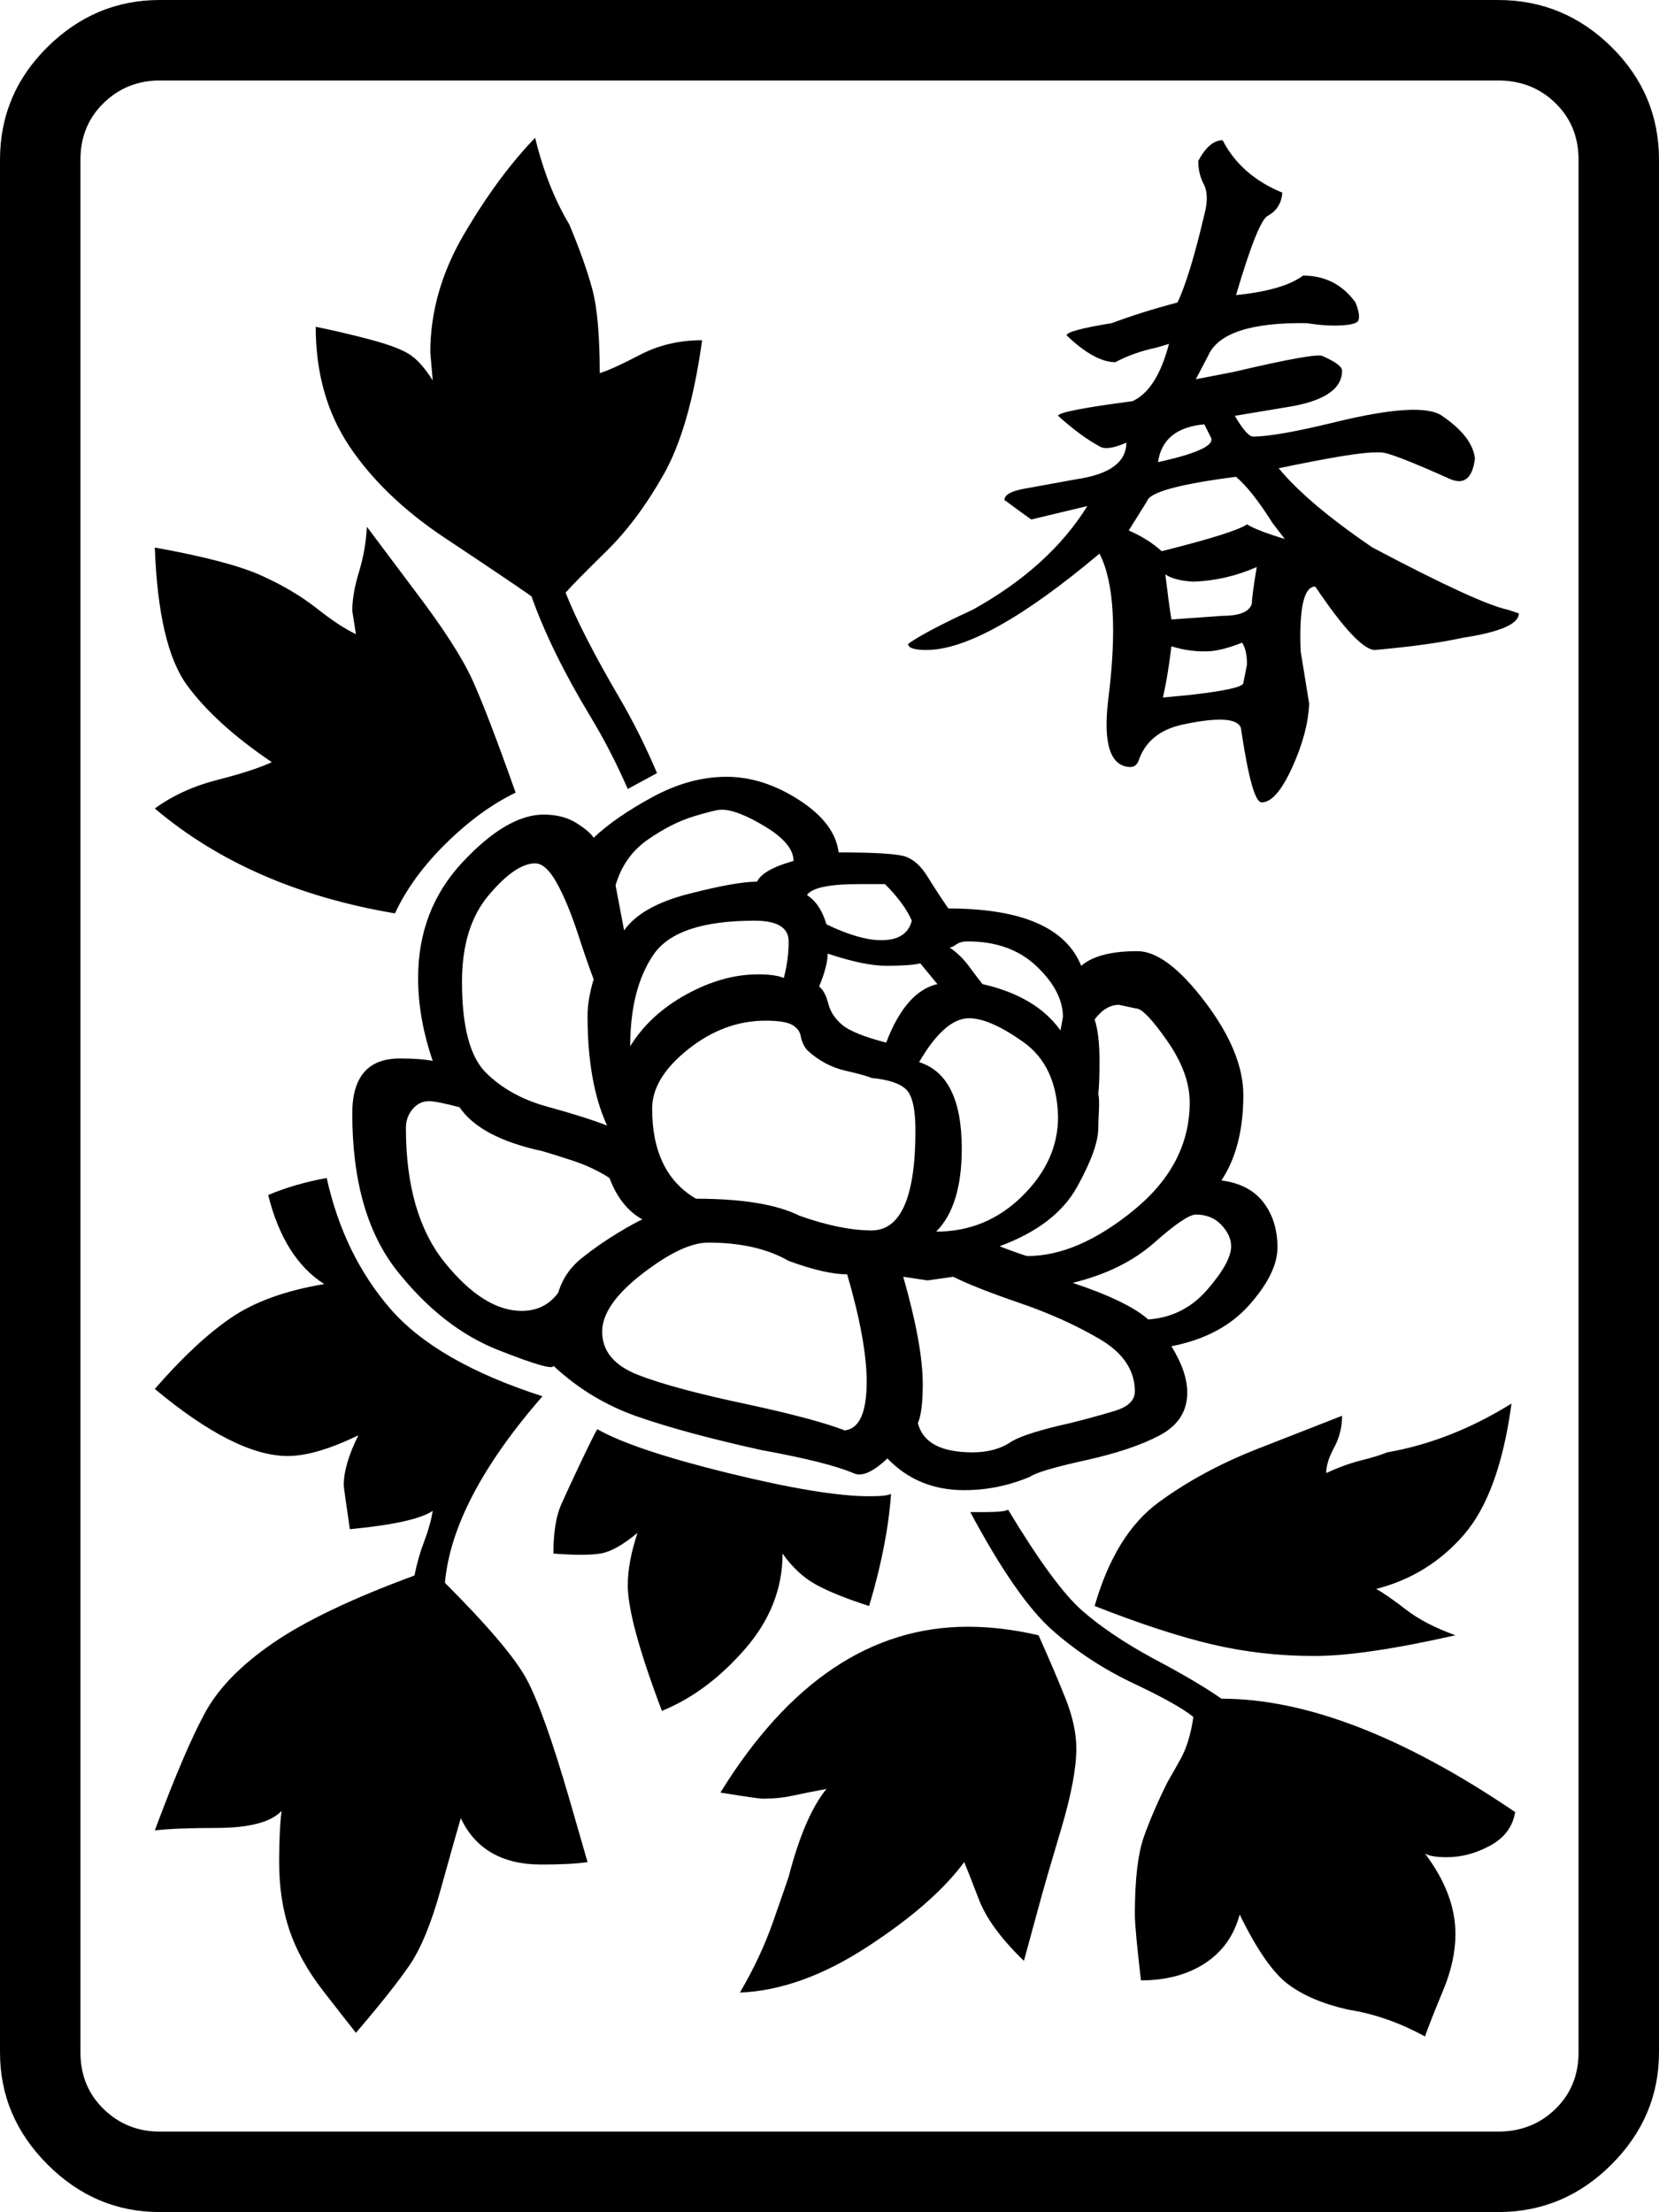 <?xml version="1.0" standalone="no"?>
<!DOCTYPE svg PUBLIC "-//W3C//DTD SVG 1.1//EN" "http://www.w3.org/Graphics/SVG/1.1/DTD/svg11.dtd" >
<svg xmlns="http://www.w3.org/2000/svg" xmlns:xlink="http://www.w3.org/1999/xlink" version="1.1" viewBox="0 -49 1361 1814">
   <path fill="currentColor"
d="M515 598q-14 -32 -31 -60q-32 -53 -48 -98q-20 -14 -70.5 -47.5t-78.5 -75t-28 -98.5q20 4 43 10t33 12t20 22l-2 -23q0 -50 28 -97.5t58 -78.5q10 41 28 71q13 31 19 53.5t6 68.5q10 -3 33 -15t51 -12q-10 72 -31.5 110t-47 63t-33.5 34q13 33 44 86q17 29 31 62z
M127 614q22 -16 51.5 -23.5t44.5 -14.5q-46 -31 -69.5 -63t-26.5 -113q61 11 87.5 23t45.5 27t32 21l-3 -19q0 -14 5.5 -32t6.5 -37l39 52q35 46 47.5 73.5t35.5 92.5q-29 14 -57 41.5t-42 57.5q-119 -20 -197 -86zM728 1147q-18 17 -28 12q-21 -9 -76 -19
q-63 -14 -101.5 -27.5t-68.5 -41.5q0 5 -45.5 -13t-82.5 -64.5t-37 -129.5q0 -45 39 -45q17 0 27 2q-12 -35 -12 -68q0 -56 36.5 -95t66.5 -39q16 0 27 7t14 12q18 -17 48.5 -33.5t60.5 -16.5t59.5 19t32.5 43q45 0 55 3.5t18 16.5t17 26q90 0 109 47q14 -12 46 -12
q24 0 55.5 41.5t31.5 76.5q0 43 -18 70q23 3 34.5 18t11.5 37q0 21 -23 47t-64 34q13 21 13 38q0 23 -22.5 35t-61 20.5t-45.5 13.5q-26 11 -54 11q-38 0 -63 -26zM621 674q5 -10 30 -17q0 -14 -23 -28t-36 -14q-5 0 -23 5.5t-37.5 19t-26.5 37.5l7 37q14 -20 53 -30t56 -10
zM482 784q0 -13 5 -30q-5 -13 -13 -37.5t-17 -41t-18 -16.5q-16 0 -38 26t-22 71q0 55 19.5 74.5t50.5 28t49 15.5q-16 -35 -16 -90zM748 706q-6 -14 -22 -30h-21q-37 0 -43 9q11 7 16 24q27 13 45 13q21 0 25 -16zM622 750q14 0 21 3q4 -15 4 -30q0 -17 -28 -17
q-64 0 -83 28t-19 75q16 -26 46 -42.5t59 -16.5zM872 785q0 -21 -21.5 -41.5t-56.5 -20.5q-6 0 -9.5 2.5t-5.5 2.5q9 6 16 15.5t11 14.5q44 10 64 38zM769 758l-14 -17q-8 2 -28 2q-18 0 -48 -10q0 10 -7 27q5 4 7.5 14t11.5 17.5t36 14.5q16 -42 42 -48zM976 855
q0 -24 -18.5 -50.5t-25.5 -26.5l-14 -3q-11 0 -20 12q4 12 4 34q0 19 -1 27q1 4 0.5 14t-0.5 14q0 17 -17.5 48.5t-63.5 48.5q21 8 23 8q41 0 87 -37.5t46 -88.5zM868 867q-1 -42 -28.5 -61.5t-44.5 -19.5q-20 0 -41 36q35 11 35 71q0 47 -21 68q41 0 70.5 -29t29.5 -65z
M751 878q0 -26 -7.5 -33.5t-28.5 -9.5q-4 -2 -21.5 -6t-31.5 -17q-4 -5 -5 -11t-7 -9.5t-22 -3.5q-34 0 -63.5 23.5t-29.5 48.5q0 53 36 74q57 0 85 14q34 12 59 12q36 0 36 -82zM458 1011q5 -17 19.5 -28.5t29.5 -20.5t20 -11q-18 -10 -27 -34q-14 -9 -31 -14.5t-24 -7.5
q-51 -11 -68 -36q-19 -5 -25 -5q-8 0 -13.5 6.5t-5.5 15.5q0 71 32 110.5t63 39.5q19 0 30 -15zM229 1478q0 -26 2 -42q-13 14 -54 14q-32 0 -50 2q25 -67 41.5 -97t56 -57t115.5 -55q3 -15 8 -28t7 -25q-15 10 -68 15q-5 -34 -5 -36q0 -17 12 -41q-35 17 -58 17
q-43 0 -109 -55q33 -38 62 -58t77 -28q-33 -21 -46 -73q21 -9 48 -14q14 63 52 107t125 72q-74 85 -80 153q53 53 67 79t35 98l15 52q-13 2 -38 2q-48 0 -66 -38q-5 17 -16.5 58.5t-25.5 62t-44 55.5q-8 -10 -27 -34.5t-27.5 -49.5t-8.5 -56zM1010 973q0 -9 -8 -17.5
t-21 -8.5q-8 0 -34 23t-67 33q45 15 62 30q29 -2 48.5 -24.5t19.5 -35.5zM711 1084q0 -33 -16 -88q-18 0 -48 -11q-26 -15 -66 -15q-21 0 -54 25.5t-33 47.5q0 24 29.5 35.5t91.5 24.5q55 12 78 21q18 -2 18 -40zM830 1133q12 -7 48 -15q20 -5 36.5 -10t16.5 -16
q0 -26 -29 -43t-65.5 -29.5t-54.5 -21.5l-21 3l-20 -3q16 56 16 88q0 23 -4 32q6 24 45 24q19 0 32 -9zM898 1268q17 -59 52.5 -85t81.5 -44l69 -27q0 14 -6.5 26t-6.5 21q15 -7 29 -10.5t21 -6.5q52 -9 102 -40q-10 74 -39 107.5t-72 44.5q9 5 24.5 17t40.5 21
q-75 17 -116 17q-43 0 -83.5 -9.5t-96.5 -31.5zM515 1251q0 -19 8 -43q-18 15 -30.5 17t-38.5 0q0 -26 6.5 -40.5t16.5 -35.5t13 -26q30 17 107.5 36t115.5 19q15 0 18 -2q-3 42 -18 92q-28 -9 -43.5 -17.5t-27.5 -25.5q0 43 -31 78.5t-68 50.5q-28 -74 -28 -103zM1106 1599
q-31 -7 -49.5 -21t-39.5 -57q-7 26 -28.5 40t-52.5 14q-5 -43 -5 -54q0 -43 7.5 -64t19.5 -45q3 -5 10.5 -18.5t10.5 -34.5q-12 -10 -49 -27.5t-66.5 -43.5t-67.5 -97h11q17 0 20 -2q38 63 61 83t58 39q36 19 56 33q104 0 241 93q-3 18 -20.5 27.5t-35.5 9.5q-13 0 -18 -3
q25 33 25 66q0 22 -10 46t-15 38q-31 -17 -63 -22zM647 1490q13 -50 31 -72q-16 3 -27.5 5.5t-24.5 2.5q-4 0 -35 -5q84 -136 203 -136q28 0 58 7q13 29 22 51.5t9 41.5q0 24 -12.5 66t-15.5 53l-15 55q-28 -27 -37 -50.5t-12 -30.5q-25 34 -79.5 69.5t-104.5 37.5
q17 -29 27 -57.5t13 -37.5zM131 1765q-53 0 -92 -39t-39 -92v-1552q0 -54 39 -92.5t92 -38.5h1098q54 0 93 38.5t39 92.5v1552q0 53 -39 92t-93 39h-1098zM131 1699h1098q28 0 47 -18.5t19 -46.5v-1552q0 -28 -19 -46.5t-47 -18.5h-1098q-27 0 -46 18.5t-19 46.5v1552
q0 28 19 46.5t46 18.5zM1003 66q15 29 49 43q-1 13 -12 19q-8 4 -26 65q39 -4 55 -16q27 0 43 22q4 10 2.5 14.5t-20.5 4.5q-9 0 -22 -2q-69 -1 -81 27l-10 19l31 -6q68 -16 73 -13q16 7 16 12q0 23 -46 30l-42 7q10 17 15 17q19 0 68 -12q70 -17 87 -5q25 17 27 35
q-3 24 -20 17q-49 -22 -57 -22h-5q-17 0 -79 13q24 29 77 65q87 46 111 51l9 3q0 13 -46 20q-27 6 -72 10q-14 0 -49 -52q-14 0 -12 53l7 43q-1 24 -14 52.5t-25 28.5q-8 0 -17 -61q-4 -12 -47 -3q-29 6 -37 30q-2 5 -7 5q-24 -1 -18 -54q11 -86 -7 -121q-94 79 -142 79
q-15 0 -15 -5q14 -10 53 -28q63 -35 94 -85l-46 11q-3 -2 -22 -16q0 -6 15 -9l44 -8q41 -6 41 -30q-16 7 -22 3q-15 -8 -34 -25q0 -4 61 -12q20 -9 30 -47l-10 3q-19 4 -34 12q-17 0 -40 -22q0 -4 37 -10q24 -9 54 -17q10 -21 22 -72q4 -15 0 -24q-5 -9 -5 -20q9 -17 20 -17
zM950 330q50 -11 43 -21l-5 -10q-34 3 -38 31zM926 386q16 7 27 17q60 -15 70 -22q8 5 31 12l-10 -13q-17 -27 -30 -38q-70 9 -73 20zM956 422q3 25 5 37l42 -3q21 0 24 -10q0 -6 4 -30q-25 11 -52 12q-16 -1 -23 -6zM993 485q-16 1 -32 -4q-3 25 -7 42l21 -2q45 -5 45 -10
l3 -15q0 -12 -4 -18q-15 6 -26 7z" />
</svg>
